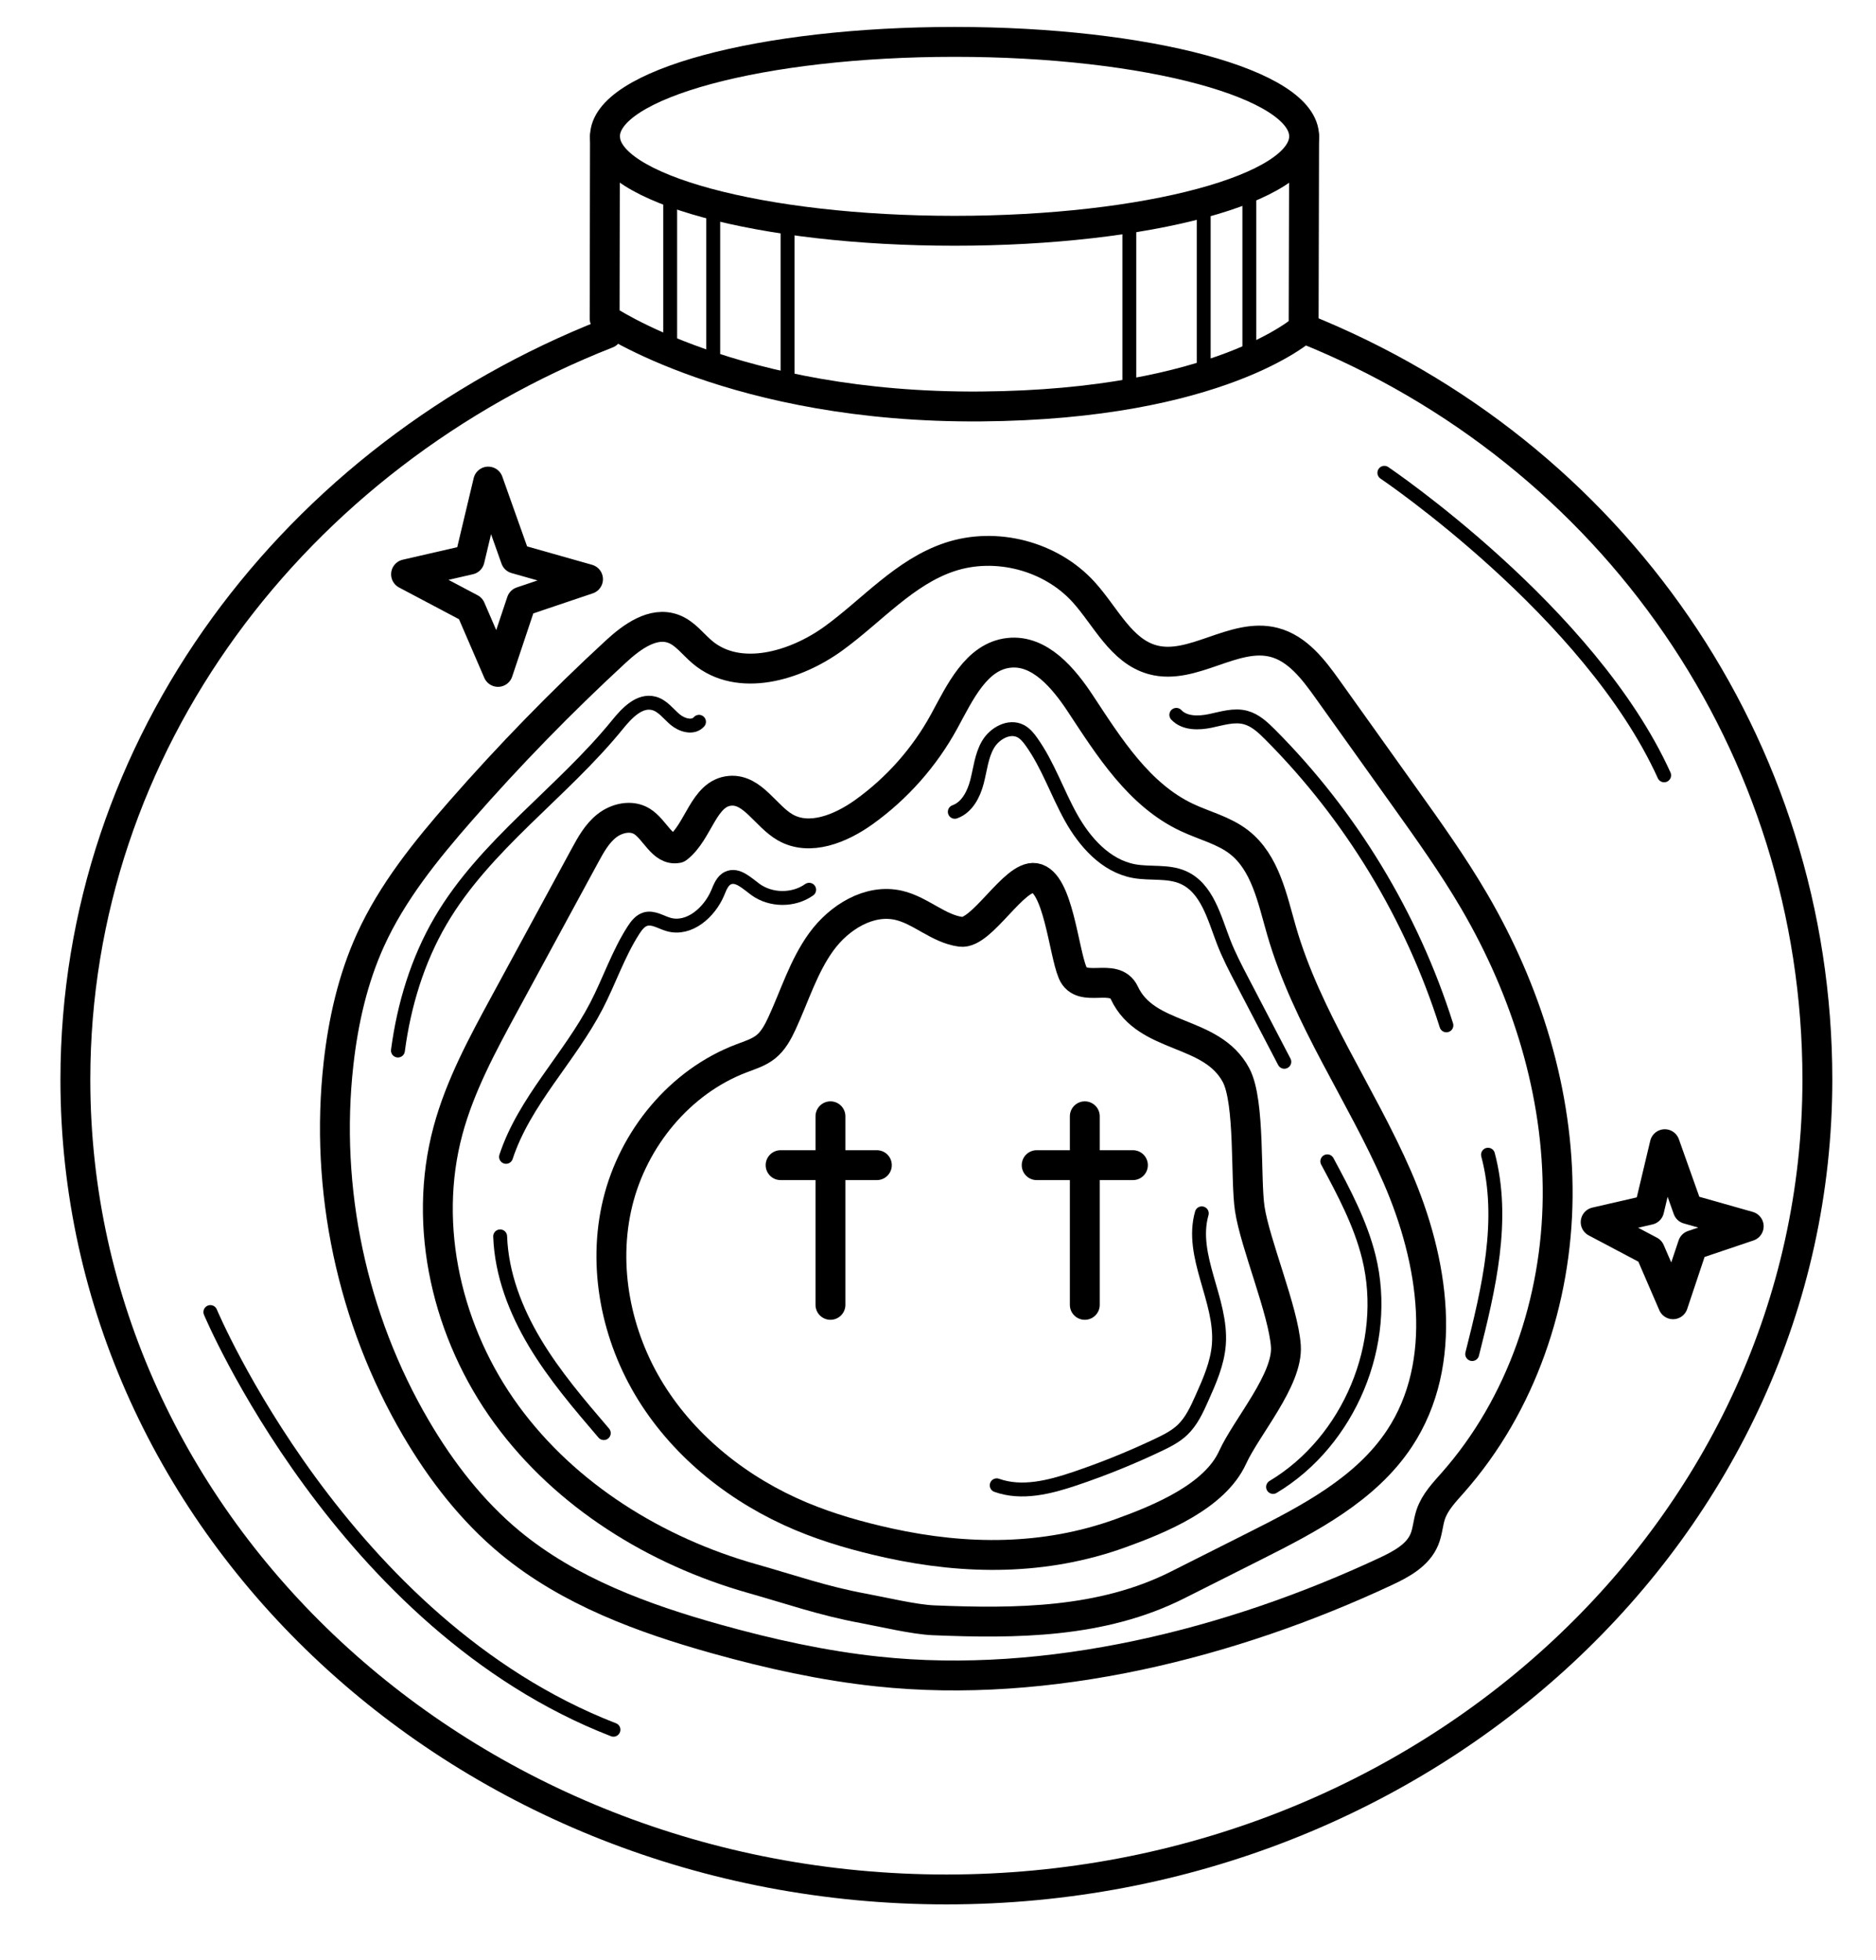 <svg width="135" height="141" viewBox="0 0 135 141" fill="none" xmlns="http://www.w3.org/2000/svg">
<path d="M68.691 16.602C82.585 16.602 93.847 13.56 93.847 9.807C93.847 6.055 82.585 3.013 68.691 3.013C54.797 3.013 43.535 6.055 43.535 9.807C43.535 13.56 54.797 16.602 68.691 16.602Z" stroke="black" stroke-width="2.15" stroke-miterlimit="10" stroke-linecap="round" stroke-linejoin="round"/>
<path d="M43.534 9.807L43.51 22.92C43.51 22.92 52.909 29.379 70.614 29.239C87.792 29.102 93.812 23.622 93.812 23.622L93.847 9.807" stroke="black" stroke-width="2.15" stroke-miterlimit="10" stroke-linecap="round" stroke-linejoin="round"/>
<path d="M93.813 23.622C116.106 32.549 130.781 53.671 130.781 77.664C130.781 109.838 102.719 135.919 68.102 135.919C33.486 135.919 5.424 109.838 5.424 77.664C5.424 53.535 21.208 32.832 43.705 23.988" stroke="black" stroke-width="2.15" stroke-miterlimit="10" stroke-linecap="round" stroke-linejoin="round"/>
<path d="M99.621 34.012C99.621 34.012 114.405 43.98 119.755 55.774" stroke="black" stroke-miterlimit="10" stroke-linecap="round" stroke-linejoin="round"/>
<path d="M63.959 111.002C61.807 110.528 59.676 109.928 57.644 109.076C53.263 107.238 49.347 104.173 46.842 100.145C44.339 96.118 43.329 91.11 44.452 86.506C45.575 81.902 48.926 77.81 53.369 76.129C53.969 75.901 54.6 75.71 55.102 75.309C55.646 74.875 55.982 74.239 56.275 73.609C57.188 71.636 57.824 69.507 59.103 67.748C60.382 65.989 62.557 64.633 64.679 65.127C66.263 65.496 67.529 66.816 69.142 67.03C70.649 67.23 72.975 62.921 74.477 63.16C76.142 63.425 76.534 68.415 77.185 69.966C77.836 71.516 80.194 69.9 80.908 71.422C82.501 74.817 87.181 74.032 88.947 77.341C89.973 79.265 89.611 84.805 89.936 86.96C90.313 89.466 92.357 94.296 92.533 96.826C92.701 99.249 89.709 102.631 88.699 104.841C87.421 107.638 83.518 109.255 80.618 110.3C75.179 112.26 69.516 112.223 63.959 111.002Z" stroke="black" stroke-width="2.15" stroke-miterlimit="10" stroke-linecap="round" stroke-linejoin="round"/>
<path d="M51.566 117.906C46.261 116.424 40.951 114.475 36.711 110.968C33.958 108.69 31.741 105.818 29.935 102.739C25.331 94.891 23.345 85.544 24.361 76.509C24.704 73.456 25.388 70.419 26.661 67.62C28.229 64.176 30.642 61.19 33.137 58.341C36.653 54.324 40.386 50.496 44.312 46.876C45.468 45.81 46.997 44.686 48.47 45.239C49.309 45.554 49.859 46.34 50.545 46.917C53.16 49.114 57.231 47.927 59.994 45.919C62.757 43.911 65.093 41.151 68.336 40.071C71.669 38.959 75.617 39.99 77.977 42.588C79.568 44.339 80.669 46.843 82.956 47.462C85.837 48.241 88.788 45.466 91.679 46.209C93.369 46.644 94.519 48.158 95.531 49.577C97.368 52.148 99.204 54.72 101.04 57.291C102.799 59.755 104.561 62.222 106.089 64.835C109.853 71.273 112.157 78.646 112.091 86.099C112.026 93.551 109.493 101.062 104.552 106.653C103.935 107.352 103.264 108.049 102.963 108.931C102.762 109.522 102.74 110.166 102.5 110.743C102.029 111.88 100.835 112.519 99.718 113.042C88.646 118.22 75.453 121.553 63.164 120.241C59.236 119.823 55.366 118.967 51.566 117.906Z" stroke="black" stroke-width="2.15" stroke-miterlimit="10" stroke-linecap="round" stroke-linejoin="round"/>
<path d="M84.732 114.02C86.576 113.092 88.42 112.164 90.264 111.236C94.187 109.262 98.29 107.133 100.71 103.474C104.317 98.017 103.162 90.673 100.553 84.678C97.945 78.682 94.035 73.233 92.222 66.952C91.556 64.647 91.06 62.055 89.162 60.58C88.066 59.729 86.665 59.396 85.409 58.805C81.981 57.192 79.838 53.788 77.758 50.629C76.536 48.774 74.821 46.723 72.608 46.963C70.25 47.217 69.072 49.827 67.937 51.904C66.535 54.47 64.546 56.716 62.165 58.42C60.512 59.603 58.268 60.53 56.504 59.517C55.09 58.705 54.171 56.751 52.544 56.886C50.617 57.045 50.293 59.833 48.76 61.009C47.661 61.23 47.144 59.669 46.191 59.083C45.422 58.609 44.378 58.846 43.669 59.403C42.959 59.96 42.511 60.775 42.081 61.568C40.151 65.122 38.223 68.677 36.293 72.232C34.709 75.151 33.111 78.103 32.244 81.308C30.362 88.259 32.203 95.952 36.457 101.77C40.711 107.589 47.188 111.593 54.135 113.558C56.942 114.352 59.239 115.166 62.109 115.695C63.491 115.949 65.774 116.499 67.179 116.557C73.117 116.803 79.288 116.758 84.732 114.02Z" stroke="black" stroke-width="2.15" stroke-miterlimit="10" stroke-linecap="round" stroke-linejoin="round"/>
<path d="M59.761 80.301V93.866" stroke="black" stroke-width="2.15" stroke-miterlimit="10" stroke-linecap="round" stroke-linejoin="round"/>
<path d="M78.064 80.301V93.866" stroke="black" stroke-width="2.15" stroke-miterlimit="10" stroke-linecap="round" stroke-linejoin="round"/>
<path d="M56.174 83.816H63.1" stroke="black" stroke-width="2.15" stroke-miterlimit="10" stroke-linecap="round" stroke-linejoin="round"/>
<path d="M74.601 83.816H81.527" stroke="black" stroke-width="2.15" stroke-miterlimit="10" stroke-linecap="round" stroke-linejoin="round"/>
<path d="M15.139 94.384C15.139 94.384 24.573 116.848 44.145 124.43" stroke="black" stroke-miterlimit="10" stroke-linecap="round" stroke-linejoin="round"/>
<path d="M28.636 75.571C29.069 72.303 30.04 69.082 31.708 66.235C34.918 60.758 40.43 57.05 44.437 52.123C45.115 51.289 46.027 50.318 47.066 50.601C47.686 50.77 48.09 51.343 48.578 51.759C49.067 52.174 49.884 52.411 50.301 51.923" stroke="black" stroke-miterlimit="10" stroke-linecap="round" stroke-linejoin="round"/>
<path d="M84.65 51.424C85.242 52.05 86.239 52.036 87.084 51.861C87.929 51.686 88.799 51.394 89.632 51.616C90.329 51.802 90.882 52.321 91.391 52.831C97.212 58.667 101.605 65.909 104.085 73.759" stroke="black" stroke-miterlimit="10" stroke-linecap="round" stroke-linejoin="round"/>
<path d="M35.992 88.94C36.089 91.657 37.103 94.277 38.501 96.611C39.9 98.944 41.678 101.024 43.449 103.091" stroke="black" stroke-miterlimit="10" stroke-linecap="round" stroke-linejoin="round"/>
<path d="M68.709 58.398C69.59 58.084 70.073 57.138 70.307 56.235C70.542 55.331 70.626 54.367 71.097 53.561C71.568 52.755 72.617 52.166 73.448 52.596C73.772 52.764 74.01 53.058 74.222 53.355C75.413 55.023 76.068 57.005 77.064 58.795C78.061 60.586 79.572 62.284 81.59 62.662C82.766 62.882 84.037 62.636 85.133 63.116C86.863 63.875 87.376 66.006 88.056 67.765C88.425 68.718 88.898 69.627 89.371 70.533C90.387 72.483 91.404 74.433 92.421 76.381" stroke="black" stroke-miterlimit="10" stroke-linecap="round" stroke-linejoin="round"/>
<path d="M86.482 87.282C85.607 90.363 87.951 93.511 87.712 96.704C87.611 98.063 87.046 99.339 86.489 100.584C86.122 101.405 85.739 102.249 85.085 102.868C84.59 103.337 83.969 103.648 83.353 103.941C81.406 104.866 79.402 105.677 77.358 106.366C75.538 106.981 73.534 107.496 71.725 106.847" stroke="black" stroke-miterlimit="10" stroke-linecap="round" stroke-linejoin="round"/>
<path d="M36.415 83.219C37.739 79.2 40.969 76.113 42.919 72.357C43.851 70.561 44.491 68.611 45.587 66.91C45.804 66.575 46.066 66.229 46.45 66.118C47.008 65.957 47.557 66.347 48.117 66.505C49.593 66.921 51.051 65.637 51.647 64.227C51.818 63.821 51.983 63.357 52.382 63.167C53.063 62.842 53.749 63.538 54.359 63.982C55.472 64.792 57.106 64.802 58.228 64.005" stroke="black" stroke-miterlimit="10" stroke-linecap="round" stroke-linejoin="round"/>
<path d="M107.08 83.065C108.322 87.754 107.131 92.702 105.941 97.404" stroke="black" stroke-miterlimit="10" stroke-linecap="round" stroke-linejoin="round"/>
<path d="M95.515 83.541C96.703 85.754 97.902 87.996 98.505 90.434C100.038 96.637 97.104 103.673 91.612 106.964" stroke="black" stroke-miterlimit="10" stroke-linecap="round" stroke-linejoin="round"/>
<path d="M33.795 40.26L35.133 34.643L37.104 40.189L42.314 41.664L37.527 43.278L35.837 48.333L33.866 43.77L29.22 41.312L33.795 40.26Z" stroke="black" stroke-width="2.15" stroke-miterlimit="10" stroke-linecap="round" stroke-linejoin="round"/>
<path d="M118.676 87.032L119.801 82.309L121.459 86.974L125.84 88.214L121.814 89.572L120.393 93.823L118.735 89.985L114.827 87.918L118.676 87.032Z" stroke="black" stroke-width="2.15" stroke-miterlimit="10" stroke-linecap="round" stroke-linejoin="round"/>
<path d="M48.227 13.794V25.026" stroke="black" stroke-miterlimit="10" stroke-linecap="round" stroke-linejoin="round"/>
<path d="M51.325 14.917V26.149" stroke="black" stroke-miterlimit="10" stroke-linecap="round" stroke-linejoin="round"/>
<path d="M89.905 14.075V25.307" stroke="black" stroke-miterlimit="10" stroke-linecap="round" stroke-linejoin="round"/>
<path d="M86.62 15.385V26.617" stroke="black" stroke-miterlimit="10" stroke-linecap="round" stroke-linejoin="round"/>
<path d="M56.675 15.759V26.991" stroke="black" stroke-miterlimit="10" stroke-linecap="round" stroke-linejoin="round"/>
<path d="M81.269 16.415V27.647" stroke="black" stroke-miterlimit="10" stroke-linecap="round" stroke-linejoin="round"/>
</svg>

